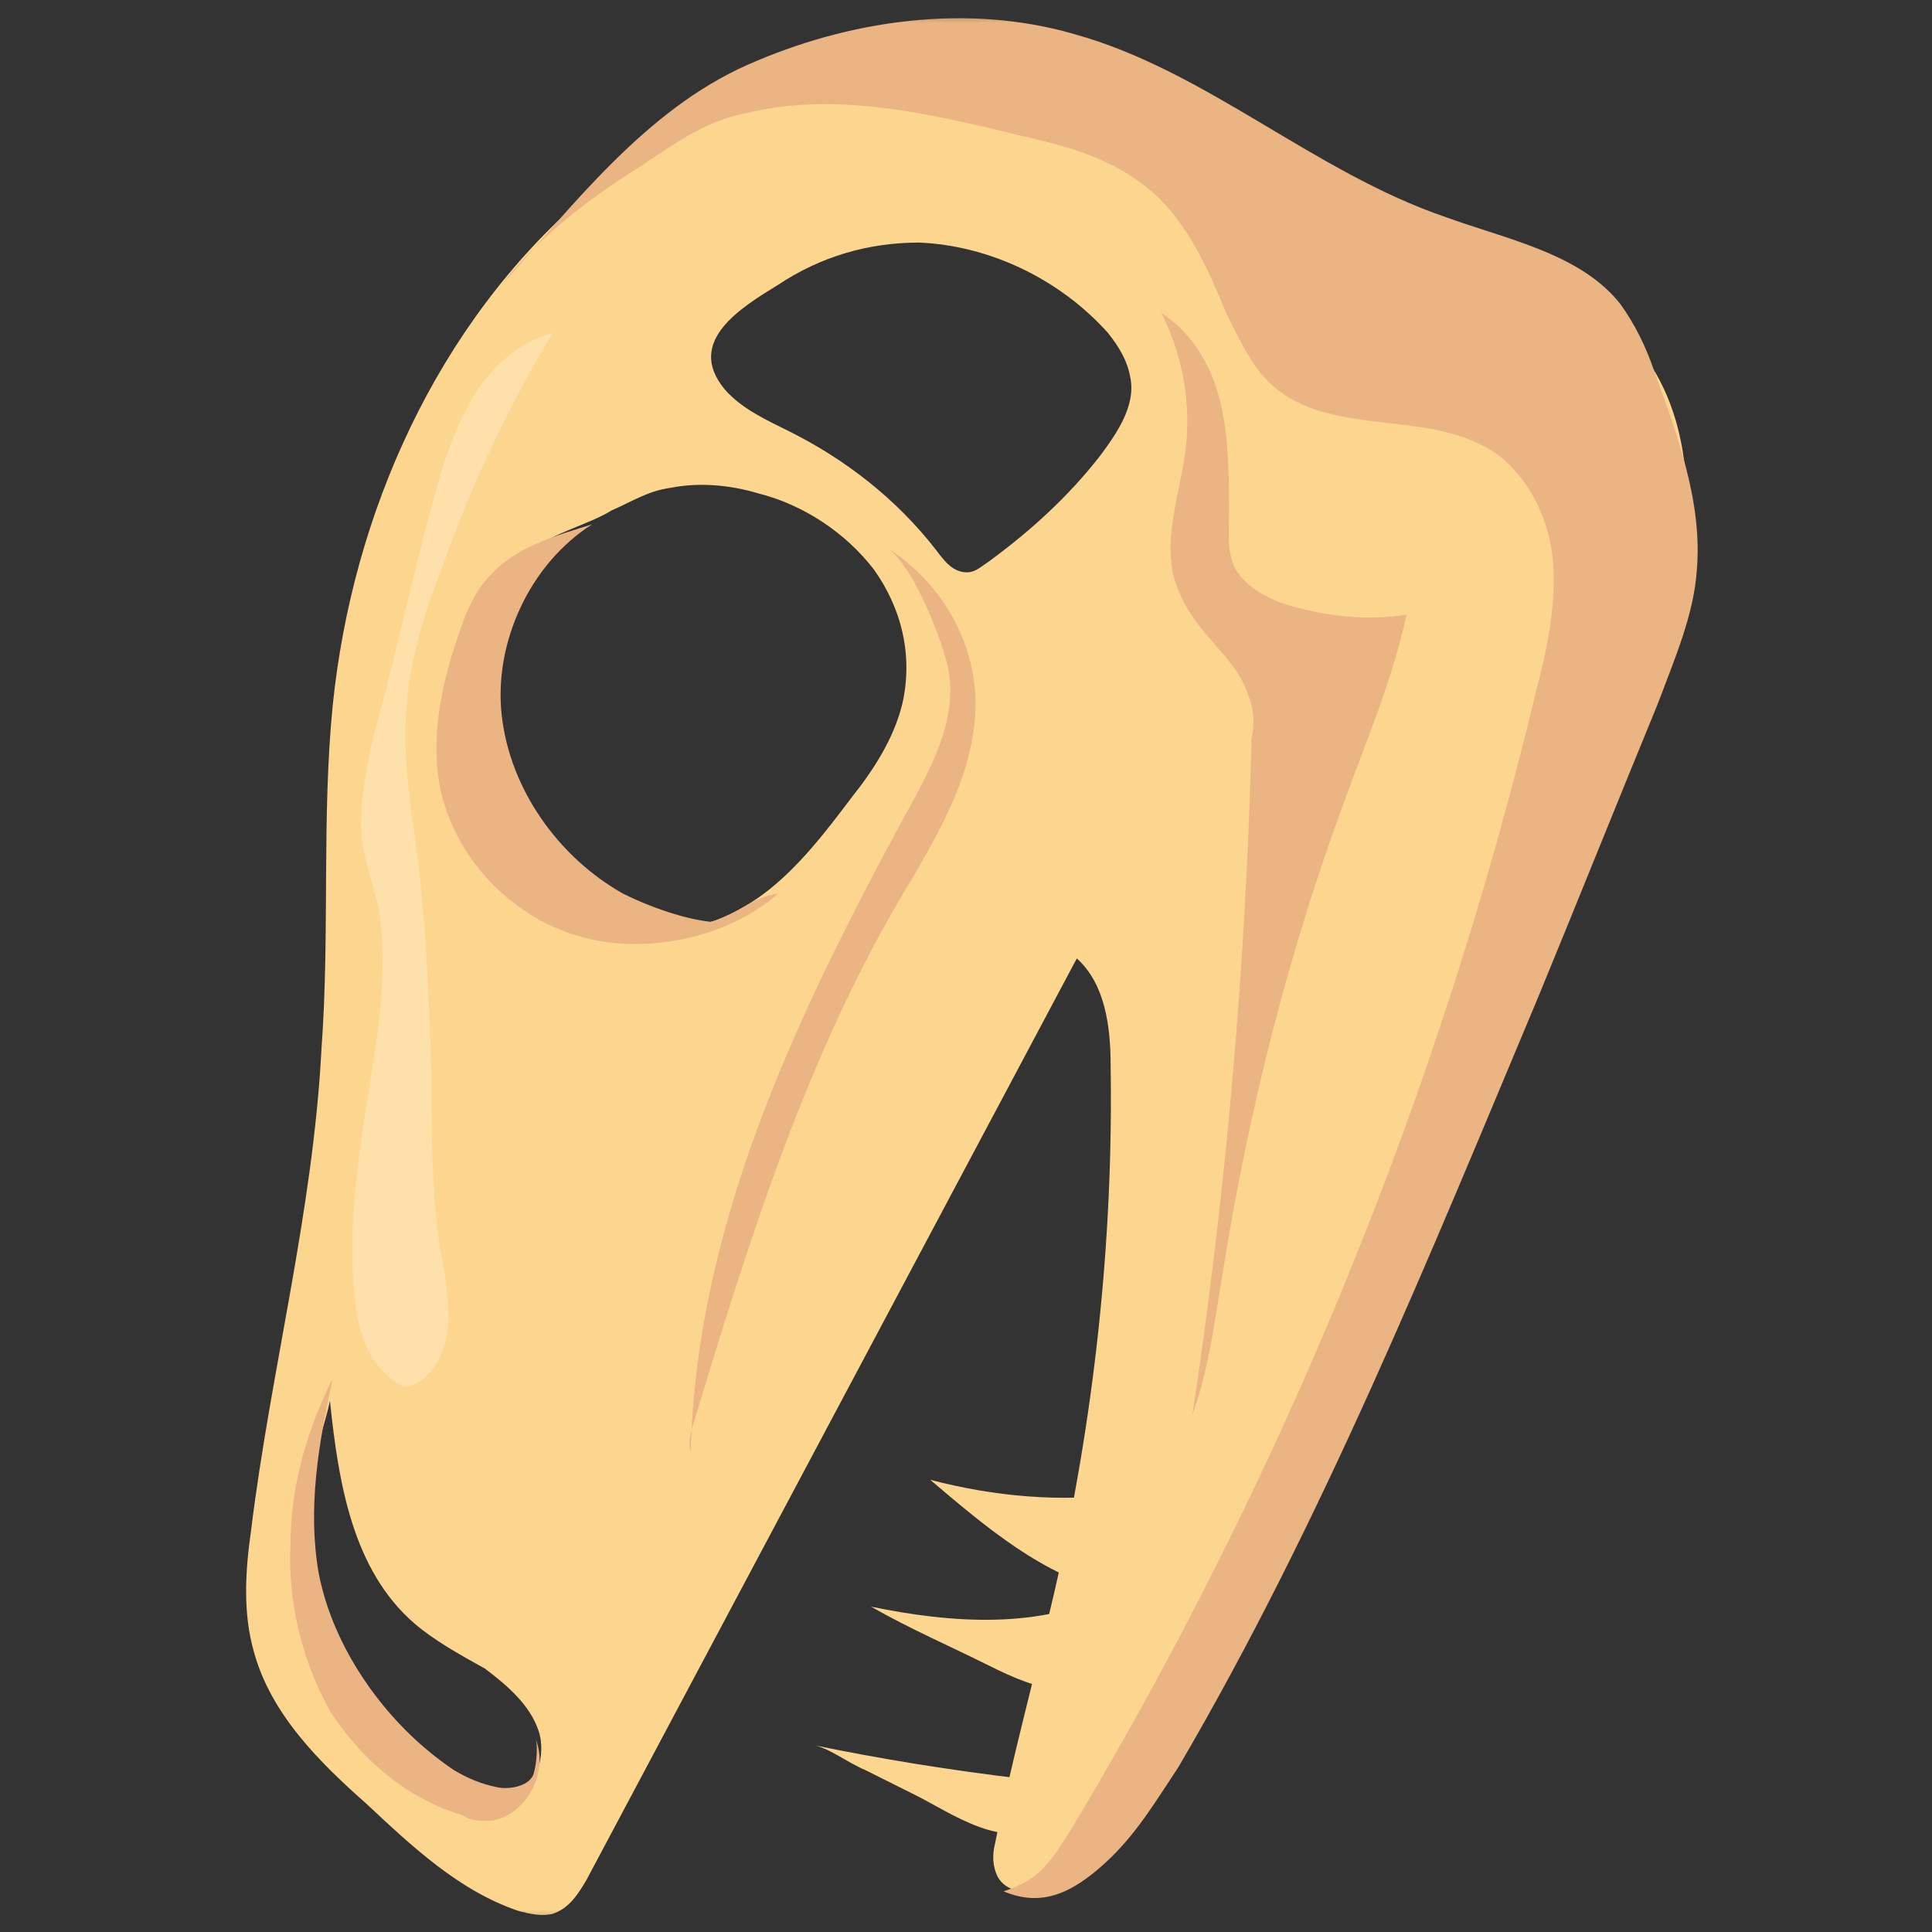 <svg width="129" height="129" viewBox="0 0 129 129" fill="none" xmlns="http://www.w3.org/2000/svg">
<rect x="0" y="0" width="129" height="129" fill="#333333" stroke="none"/>
<mask id="mask0_1585_2368" style="mask-type:alpha" maskUnits="userSpaceOnUse" x="0" y="0" width="129" height="129">
<rect x="0.848" y="0.614" width="128" height="128" fill="#C4C4C4"/>
</mask>
<g mask="url(#mask0_1585_2368)">
<path d="M88.647 13.186C84.507 11.492 80.744 9.234 76.98 6.788C74.157 4.906 70.959 4.341 67.571 3.965C60.985 3.4 54.211 4.718 48.189 7.352C44.802 8.858 41.791 10.928 38.968 13.186C29.183 21.654 23.537 34.262 22.22 47.058C21.467 54.585 22.032 62.3 21.467 70.016C20.903 80.93 18.08 91.468 16.763 102.194C16.387 104.829 16.198 107.652 16.951 110.286C18.08 114.426 21.279 117.625 24.478 120.448C27.489 123.27 30.688 126.281 34.64 127.599C35.393 127.787 36.145 127.975 36.898 127.787C38.027 127.41 38.592 126.469 39.156 125.529C50.071 105.017 60.985 84.505 71.899 63.994C73.781 65.688 74.157 68.51 74.157 71.145C74.346 83 73.028 94.855 70.394 106.334C69.077 111.98 67.571 117.437 66.442 123.082C66.254 123.835 66.254 124.588 66.63 125.34C67.195 126.281 68.324 126.469 69.453 126.093C70.394 125.717 71.147 124.964 71.711 124.023C75.851 118.566 78.297 111.98 81.12 105.77C90.905 84.317 105.772 65.123 111.417 42.165C112.922 36.332 113.487 29.557 110.288 24.476C105.395 17.702 96.174 16.385 88.647 13.186ZM27.677 108.404C28.994 109.533 30.688 110.474 32.382 111.415C33.887 112.544 35.393 113.861 35.957 115.555C36.522 117.249 35.769 119.507 34.075 120.26C32.758 120.824 31.064 120.26 29.747 119.507C26.172 117.437 23.349 114.05 21.656 110.098C20.338 106.711 19.397 101.63 20.715 98.054C20.715 98.243 20.715 98.243 20.715 98.431C21.091 96.737 21.656 95.232 22.032 93.538C22.596 98.995 23.537 104.829 27.677 108.404ZM58.35 38.025C60.232 40.66 60.985 43.859 60.232 47.058C59.668 49.316 58.35 51.386 56.845 53.268C55.151 55.526 53.27 57.972 51.011 59.666C48.753 61.359 45.742 62.489 42.92 62.112C40.097 61.736 37.463 59.854 35.393 57.784C33.511 55.902 31.817 53.644 31.253 51.01C30.5 48.375 31.064 45.553 32.005 42.918C32.758 41.036 33.887 38.025 35.581 36.708C36.898 35.579 39.344 35.014 40.85 34.074C42.167 33.509 43.296 32.756 44.802 32.568C46.683 32.192 48.753 32.38 50.635 32.944C53.646 33.697 56.469 35.579 58.35 38.025ZM73.969 22.218C74.722 23.159 75.287 24.1 75.475 25.229C75.851 27.111 74.534 28.993 73.405 30.498C71.335 33.133 68.888 35.391 66.066 37.461C65.501 37.837 65.125 38.214 64.56 38.214C63.62 38.214 63.055 37.461 62.49 36.708C59.856 33.321 56.469 30.686 52.705 28.805C51.2 28.052 49.506 27.299 48.377 25.982C45.742 22.783 49.506 20.525 51.952 19.019C54.775 17.137 57.974 16.197 61.361 16.197C66.066 16.385 70.77 18.643 73.969 22.218Z" fill="#FCD68F"/>
<path d="M54.207 116.496C58.723 117.437 63.428 118.19 68.132 118.754C68.509 118.754 68.885 118.754 69.073 118.566C69.261 118.378 69.45 118.19 69.638 117.813C70.202 116.308 70.767 114.614 71.143 112.921C69.261 112.733 67.568 111.98 66.062 111.227C63.428 109.91 60.793 108.781 58.159 107.275C63.616 108.405 69.45 108.781 74.342 106.335C69.638 105.205 65.874 102.006 62.111 98.807C66.439 99.936 70.767 100.313 75.283 99.748C75.659 99.748 76.036 99.748 76.224 99.936C76.412 100.125 76.412 100.501 76.412 100.689C76.224 104.265 75.848 107.84 74.907 111.415C73.966 114.991 72.46 119.131 69.826 121.577C67.38 123.835 63.428 121.012 61.17 119.883C60.041 119.319 58.911 118.754 57.782 118.19C56.465 117.625 55.336 116.684 54.207 116.496Z" fill="#FCD68F"/>
<path d="M41.597 59.667C37.269 57.22 34.07 52.704 33.506 47.811C32.941 42.919 35.388 37.65 39.528 35.015C37.081 35.768 34.447 36.521 32.753 38.402C31.436 39.72 30.871 41.601 30.307 43.295C29.366 46.306 28.801 49.505 29.366 52.516C30.307 57.22 34.07 61.172 38.587 62.489C42.915 63.806 48.56 62.678 51.947 59.667C50.254 59.855 49.125 61.172 47.431 61.548C45.737 61.36 43.479 60.608 41.597 59.667Z" fill="#EAB483"/>
<path d="M61.175 53.08C53.648 66.817 46.497 81.307 46.121 96.926C45.933 96.361 46.121 95.609 46.309 95.044C49.885 83.189 53.648 71.145 59.858 60.419C62.304 56.279 64.939 52.139 65.127 47.435C65.315 43.106 62.869 38.778 59.105 36.52C60.799 37.461 62.492 41.789 63.057 43.671C64.186 47.058 62.681 50.257 61.175 53.08Z" fill="#EAB483"/>
<path d="M68.889 9.234C71.336 9.799 73.97 10.552 76.228 12.245C79.051 14.315 80.556 17.702 81.874 20.901C82.815 22.783 83.755 24.853 85.261 25.982C89.213 29.181 95.611 27.299 99.939 30.31C102.197 32.004 103.514 34.827 103.702 37.649C103.891 40.472 103.326 43.295 102.573 46.117C96.175 72.839 85.637 98.619 71.524 122.142C70.207 124.212 69.454 125.529 67.008 126.282C69.642 127.411 71.712 126.282 73.782 124.4C75.852 122.518 77.169 120.26 78.675 118.002C88.272 101.63 95.423 83.941 102.762 66.441C105.396 60.043 108.031 53.456 110.665 47.058C111.794 44.047 113.111 41.036 113.3 38.026C113.676 33.509 111.982 28.993 110.477 24.853C109.912 23.16 109.16 21.654 108.219 20.337C105.584 16.95 100.692 16.009 96.552 14.503C87.707 11.492 80.556 4.718 71.712 2.272C64.561 0.202 56.658 1.331 49.883 4.342C43.109 7.352 38.216 13.751 33.512 19.02C35.582 16.197 39.157 13.374 42.168 11.492C44.803 9.799 46.872 8.105 49.883 7.541C56.093 6.035 62.679 7.729 68.889 9.234Z" fill="#EAB483"/>
<path d="M83.38 46.494C83.757 47.435 83.757 48.376 83.569 49.317C83.192 64.371 81.875 79.614 79.617 94.48C80.746 91.281 81.122 88.082 81.687 84.694C83.38 74.156 86.015 63.618 89.778 53.457C91.284 49.317 92.978 45.365 93.918 41.037C91.66 41.413 89.214 41.225 86.956 40.66C85.262 40.284 83.569 39.531 82.628 38.214C81.875 37.085 82.063 35.58 82.063 34.262C82.063 31.816 82.063 29.37 81.499 26.923C80.934 24.477 79.617 22.219 77.547 20.902C78.864 23.536 79.429 26.359 79.24 29.181C79.052 32.192 77.735 35.203 78.3 38.214C79.24 42.166 82.439 43.483 83.38 46.494Z" fill="#EAB483"/>
<path d="M33.132 119.319C32.191 119.131 31.25 118.754 30.309 118.19C29.18 117.437 28.051 116.496 27.11 115.555C24.287 112.733 22.029 108.969 21.276 105.017C20.524 100.689 21.276 96.361 22.217 92.033C20.524 95.42 19.395 99.184 19.395 103.136C19.206 106.899 20.147 110.851 22.029 114.238C24.099 117.437 27.11 120.072 30.874 121.201C31.438 121.577 32.003 121.577 32.567 121.577C33.132 121.577 33.508 121.389 33.885 121.201C35.578 120.26 36.519 118.002 35.766 116.12C35.955 116.684 35.766 118.19 35.578 118.566C35.202 119.319 33.885 119.507 33.132 119.319Z" fill="#EAB483"/>
<path opacity="0.24" d="M23.729 86.952C23.917 89.022 24.669 91.092 26.363 92.221C26.551 92.409 26.928 92.597 27.116 92.597C27.492 92.597 27.68 92.409 28.057 92.221C29.374 91.28 29.939 89.586 29.939 88.081C29.939 86.576 29.75 84.882 29.374 83.376C28.809 79.425 28.809 75.473 28.809 71.521C28.621 66.252 28.433 60.983 27.68 55.714C27.304 53.08 26.928 50.257 27.116 47.622C27.304 44.047 28.433 40.66 29.75 37.273C31.632 32.004 34.078 26.923 36.901 22.218C34.267 22.971 32.197 25.041 31.068 27.487C29.75 29.934 29.186 32.568 28.433 35.203C27.492 38.966 26.551 42.918 25.61 46.681C24.858 49.316 24.105 52.327 24.105 55.15C24.105 57.408 25.234 59.478 25.422 61.736C25.987 67.005 24.481 72.462 23.917 77.731C23.54 80.742 23.352 83.941 23.729 86.952Z" fill="white"/>
</g>
</svg>
